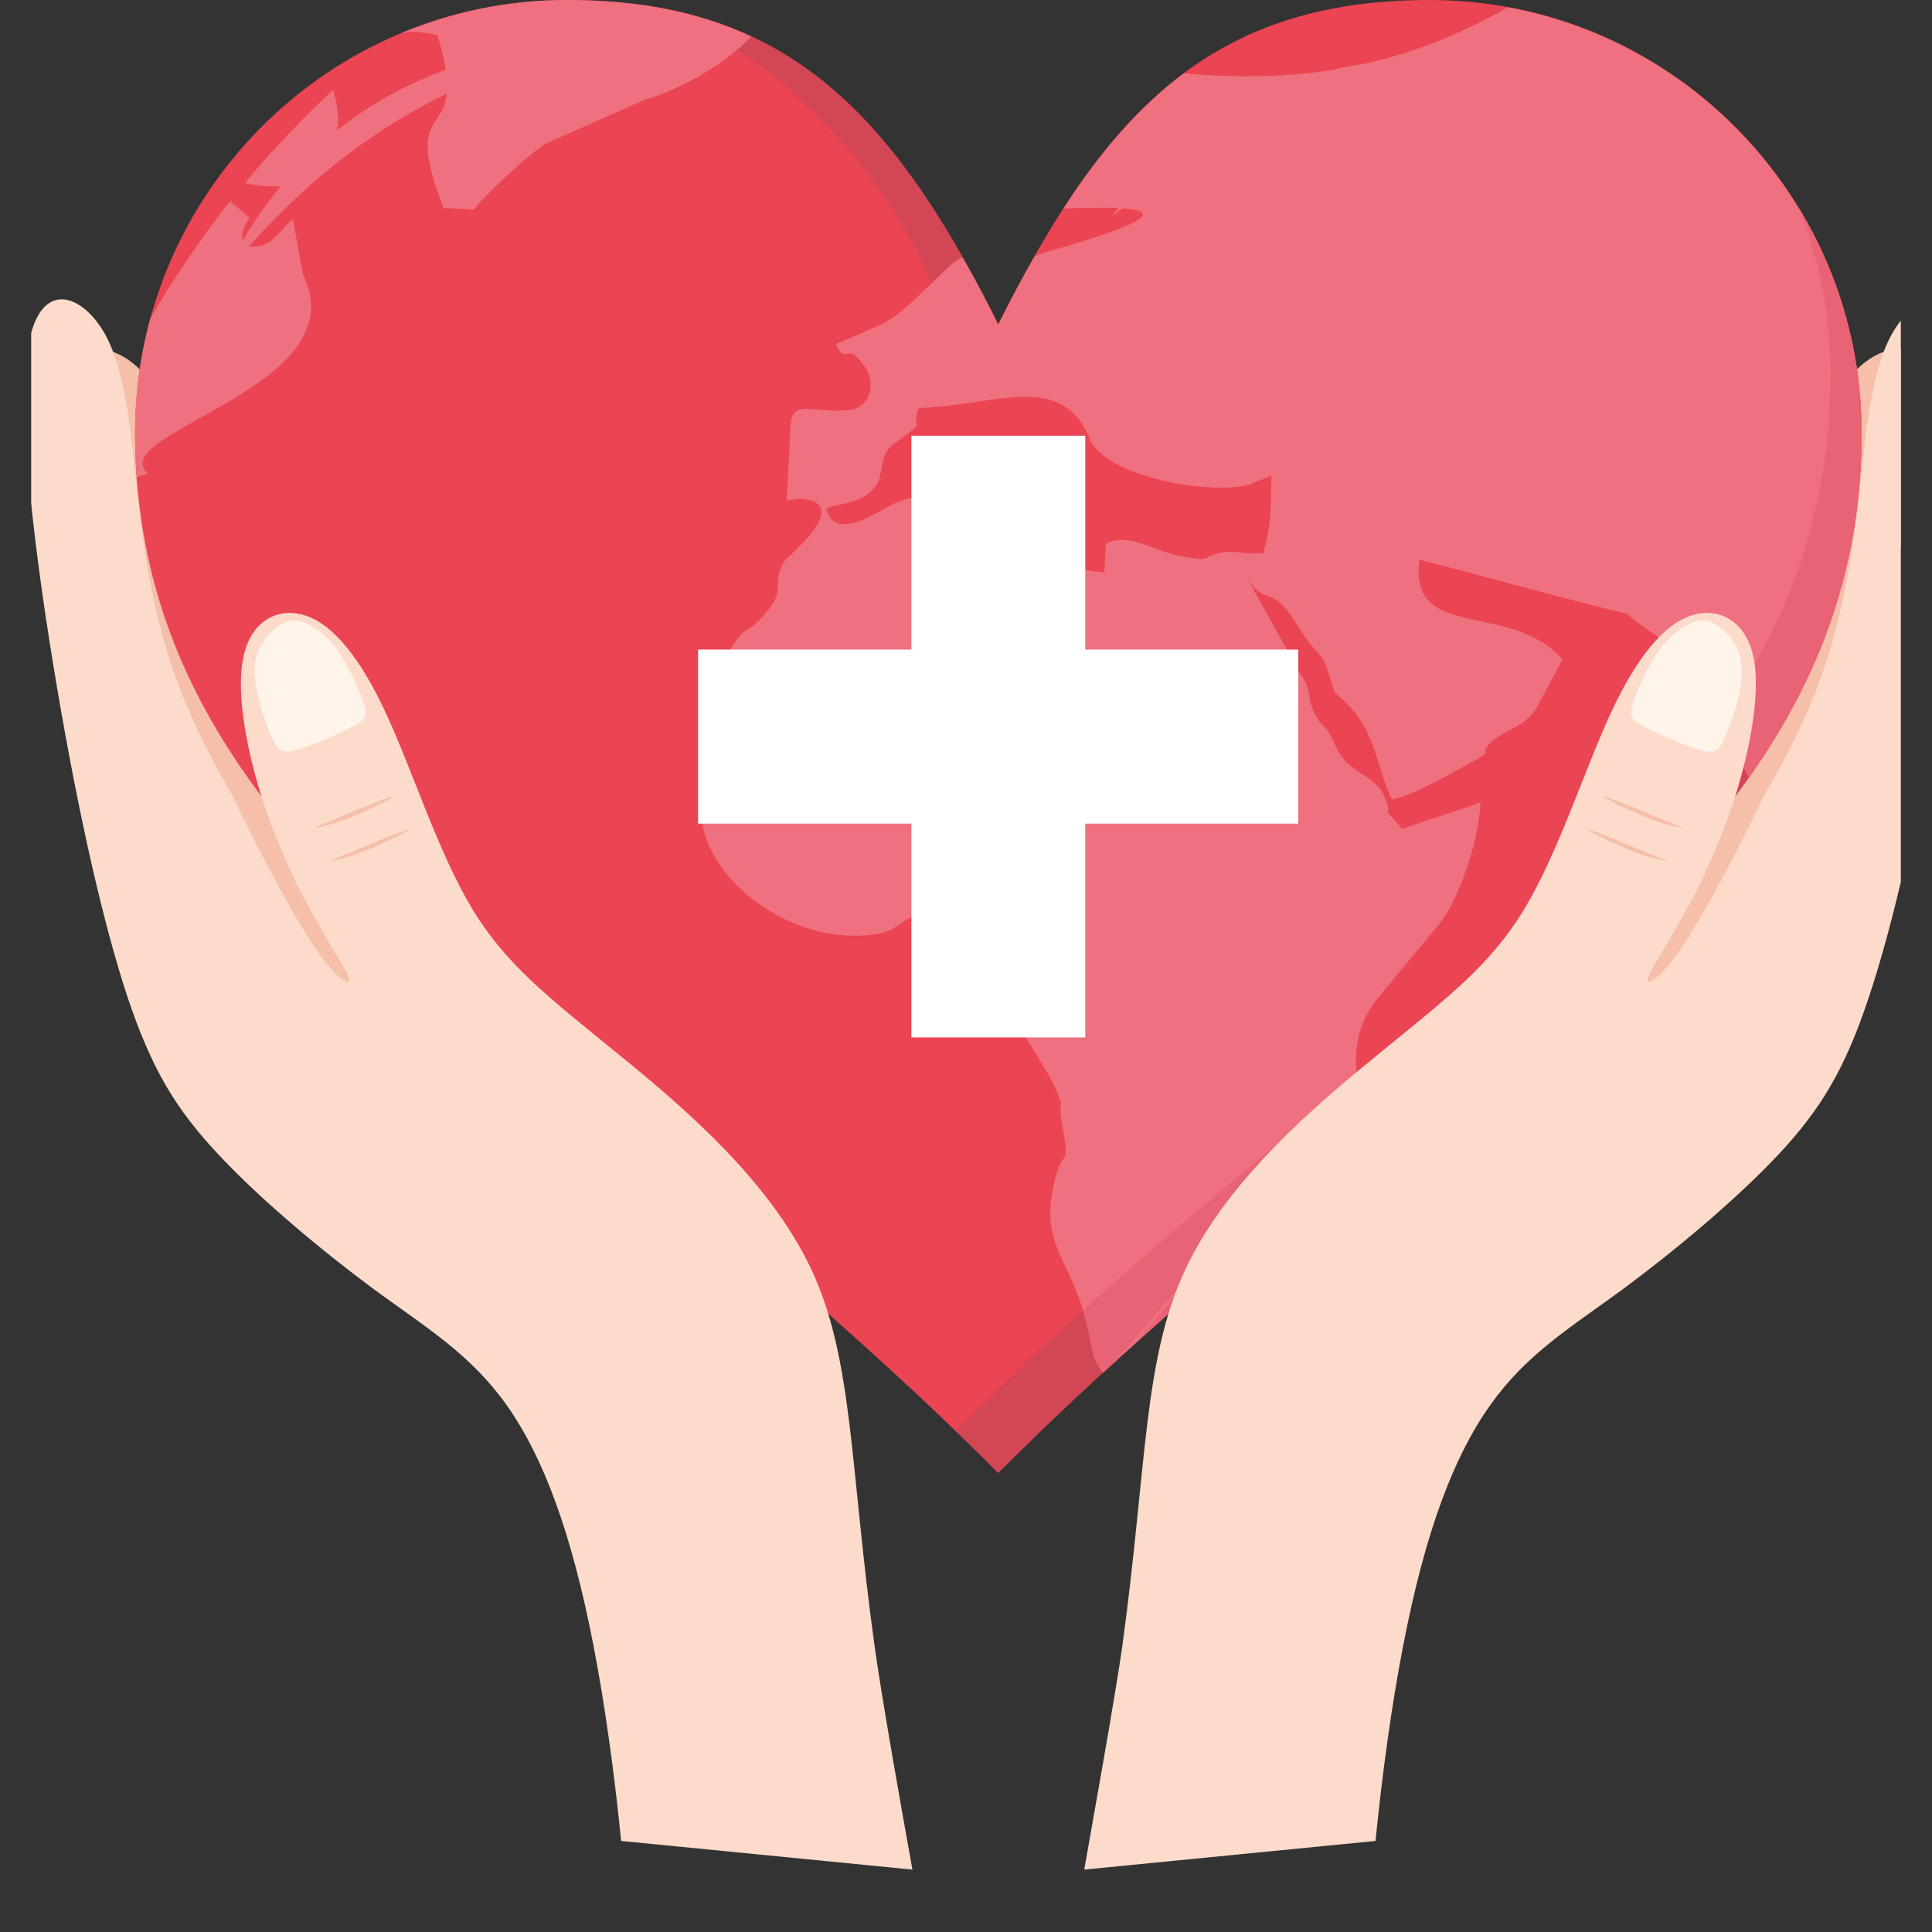 <svg xmlns="http://www.w3.org/2000/svg" xmlns:xlink="http://www.w3.org/1999/xlink" width="40" zoomAndPan="magnify" viewBox="0 0 30 30" height="40" preserveAspectRatio="xMidYMid meet" version="1.0"><rect x="0" y="0" width="30" height="30" fill="#333333" stroke="none"/><defs><g/><clipPath id="e23e78595a"><path d="M 0.484 5 L 6 5 L 6 16 L 0.484 16 Z M 0.484 5 " clip-rule="nonzero"/></clipPath><clipPath id="b7955a5a09"><path d="M 25 5 L 29.516 5 L 29.516 16 L 25 16 Z M 25 5 " clip-rule="nonzero"/></clipPath><clipPath id="ae4d1f8356"><path d="M 0.484 4 L 15 4 L 15 29.031 L 0.484 29.031 Z M 0.484 4 " clip-rule="nonzero"/></clipPath><clipPath id="1850fd684e"><path d="M 16 4 L 29.516 4 L 29.516 29.031 L 16 29.031 Z M 16 4 " clip-rule="nonzero"/></clipPath></defs><g clip-path="url(#e23e78595a)"><path fill="#f5bfa9" d="M 1.738 5.457 C 1.988 5.543 2.285 5.77 2.473 6.172 C 2.66 6.578 2.738 7.16 2.801 7.785 C 2.863 8.414 2.91 9.086 3.02 9.727 C 3.125 10.367 3.293 10.977 3.727 11.777 C 4.16 12.574 4.863 13.566 5.07 14.191 C 5.277 14.812 4.988 15.07 4.645 15.086 C 4.301 15.105 3.902 14.891 3.406 13.973 C 2.91 13.055 2.32 11.434 1.883 9.938 C 1.445 8.441 1.16 7.074 1.051 6.352 C 0.941 5.633 1.004 5.555 1.141 5.492 C 1.277 5.426 1.484 5.371 1.738 5.457 Z M 1.738 5.457 " fill-opacity="1" fill-rule="evenodd"/></g><g clip-path="url(#b7955a5a09)"><path fill="#f5bfa9" d="M 29.266 5.457 C 29.016 5.543 28.719 5.77 28.531 6.172 C 28.344 6.578 28.266 7.16 28.203 7.785 C 28.141 8.414 28.094 9.086 27.988 9.727 C 27.879 10.367 27.715 10.977 27.277 11.777 C 26.844 12.574 26.141 13.566 25.934 14.191 C 25.727 14.812 26.016 15.07 26.359 15.086 C 26.703 15.105 27.102 14.891 27.598 13.973 C 28.094 13.055 28.684 11.434 29.121 9.938 C 29.559 8.441 29.844 7.074 29.953 6.352 C 30.062 5.633 30 5.555 29.863 5.492 C 29.727 5.426 29.52 5.371 29.266 5.457 Z M 29.266 5.457 " fill-opacity="1" fill-rule="evenodd"/></g><path fill="#eb4452" d="M 15.5 5.039 C 17.176 1.68 18.852 0 22.203 0 C 25.902 0 28.906 3.012 28.906 6.719 C 28.906 13.434 22.203 16.156 15.5 22.871 C 8.801 16.156 2.098 13.434 2.098 6.719 C 2.098 3.012 5.102 0 8.801 0 C 12.152 0 13.828 1.68 15.5 5.039 Z M 15.5 5.039 " fill-opacity="1" fill-rule="nonzero"/><path fill="#d24656" d="M 28.426 5.797 C 28.426 12.641 21.66 15.449 14.836 22.215 C 15.059 22.43 15.277 22.648 15.5 22.871 C 22.203 16.156 28.906 13.434 28.906 6.719 C 28.906 5.441 28.551 4.246 27.934 3.23 C 28.25 4.023 28.426 4.891 28.426 5.797 Z M 28.426 5.797 " fill-opacity="1" fill-rule="evenodd"/><path fill="#d24656" d="M 14.82 5.875 C 14.824 6.156 14.895 6.164 14.992 5.98 C 15.074 5.832 15.227 5.547 15.488 5.012 C 14.016 2.07 12.543 0.426 9.93 0.07 C 12.66 0.855 14.797 4.07 14.82 5.875 Z M 14.82 5.875 " fill-opacity="1" fill-rule="evenodd"/><path fill="#ef707e" d="M 9.805 0.629 C 7.32 0.918 5.207 2.141 3.465 4.297 C 4.664 1.84 6.773 0.617 9.805 0.629 Z M 9.805 0.629 " fill-opacity="1" fill-rule="evenodd"/><path fill="#ef707e" d="M 24.234 1.141 C 21.746 0.891 19.422 1.633 17.258 3.367 C 18.953 1.223 21.277 0.48 24.234 1.141 Z M 24.234 1.141 " fill-opacity="1" fill-rule="evenodd"/><path fill="#ef707e" d="M 16.922 6.816 C 17.168 7.422 18.895 7.707 19.434 7.512 C 19.449 7.504 19.469 7.492 19.484 7.488 L 19.742 7.387 C 19.727 7.934 19.754 8.074 19.617 8.586 C 19.289 8.613 19.156 8.539 18.969 8.578 C 18.621 8.652 18.855 8.73 18.348 8.637 C 17.867 8.547 17.578 8.27 17.172 8.438 L 17.148 8.887 C 16.41 8.84 16.508 8.52 15.461 8.293 C 15.645 7.344 15.672 7.508 14.285 7.707 C 13.859 7.77 13.801 7.887 13.484 8.031 C 13.176 8.18 12.902 8.211 12.832 7.898 C 13.098 7.789 13.473 7.828 13.652 7.453 L 13.699 7.219 C 13.758 6.93 13.852 6.918 14.039 6.777 C 14.398 6.508 14.129 6.688 14.27 6.336 C 15.469 6.293 16.492 5.758 16.922 6.816 Z M 15.5 5.039 C 15.688 4.664 15.875 4.312 16.066 3.98 C 16.109 3.961 16.152 3.938 16.215 3.922 C 18.648 3.234 17.738 3.195 16.512 3.238 C 17.082 2.359 17.684 1.66 18.379 1.141 C 19.727 1.246 21.449 1.242 23.414 0.113 C 26.535 0.684 28.906 3.426 28.906 6.719 C 28.906 8.812 28.254 10.52 27.156 12.078 C 26.953 11.656 26.762 11.219 26.68 10.91 C 26.441 10.152 26.098 10.211 25.242 9.52 C 24.891 9.465 22.09 8.688 22.043 8.695 C 21.871 9.984 23.457 9.309 24.262 10.242 L 23.84 11.027 C 23.621 11.32 23.359 11.328 23.145 11.535 C 22.922 11.742 23.266 11.605 22.844 11.84 C 22.52 12.016 21.977 12.34 21.613 12.414 C 21.375 11.918 21.367 11.355 20.891 10.902 C 20.656 10.68 20.754 10.824 20.637 10.473 C 20.539 10.172 20.535 10.227 20.355 10.012 C 20.234 9.867 20.18 9.75 20.051 9.562 C 19.711 9.078 19.613 9.418 19.344 8.934 L 20.195 10.473 C 20.379 10.719 20.285 10.816 20.414 11.078 C 20.543 11.336 20.578 11.207 20.738 11.578 C 20.945 12.062 21.367 11.984 21.527 12.438 C 21.641 12.762 21.379 12.422 21.777 12.871 C 22.18 12.723 22.613 12.598 22.988 12.461 C 22.965 13.086 22.625 14.074 22.277 14.434 L 21.391 15.504 C 21.016 15.965 20.957 16.578 21.207 17.141 L 21.328 17.711 C 20 18.809 18.574 19.984 17.125 21.32 C 17.094 21.27 17.062 21.219 17.035 21.172 C 16.949 21.012 16.941 20.852 16.895 20.641 C 16.66 19.578 16.156 19.375 16.352 18.441 C 16.516 17.656 16.633 18.301 16.48 17.379 C 16.43 17.062 16.551 17.25 16.371 16.867 C 16.172 16.434 15.633 15.727 15.641 15.543 C 15.699 14.52 15.934 15.09 15.535 14.465 L 14.992 14.543 L 14.812 14.156 C 14.031 14.082 14.059 14.43 13.637 14.5 C 12.176 14.75 10.602 13.41 10.93 12.258 C 11.164 11.426 10.621 11.477 11.02 10.691 C 11.664 9.418 11.43 10.074 11.922 9.48 C 12.219 9.125 11.957 9.051 12.191 8.699 C 12.23 8.641 13.246 7.828 12.457 7.746 C 12.422 7.742 12.258 7.766 12.215 7.773 L 12.277 6.566 C 12.312 6.266 12.551 6.359 12.832 6.371 C 12.918 6.375 13.117 6.379 13.199 6.367 C 13.516 6.312 13.621 5.957 13.41 5.668 C 13.141 5.293 13.141 5.684 12.977 5.344 L 13.551 5.098 C 13.844 4.98 14.023 4.82 14.262 4.594 C 14.723 4.156 14.828 4.027 14.949 4 C 15.137 4.328 15.32 4.672 15.5 5.039 Z M 2.121 7.41 C 2.105 7.184 2.098 6.953 2.098 6.719 C 2.098 6.102 2.18 5.508 2.336 4.938 C 2.707 4.305 3.121 3.695 3.574 3.121 L 3.875 3.383 C 3.703 3.613 3.695 3.906 4.066 3.809 C 4.27 3.754 4.398 3.523 4.547 3.398 L 4.707 4.273 C 5.574 6.016 1.594 6.723 2.297 7.355 C 2.234 7.371 2.176 7.391 2.121 7.41 Z M 6.238 0.512 C 7.027 0.184 7.891 0 8.801 0 C 9.922 0 10.855 0.188 11.664 0.566 C 11.254 1.012 10.535 1.398 10.02 1.547 L 8.5 2.219 C 8.285 2.312 7.438 3.121 7.363 3.254 L 6.887 3.23 C 6.152 1.352 7.344 2.363 6.793 0.547 C 6.555 0.492 6.379 0.484 6.238 0.512 Z M 3.801 2.844 C 4.223 2.336 4.68 1.852 5.168 1.398 C 5.309 1.727 5.457 3.188 3.801 2.844 Z M 3.801 2.844 " fill-opacity="1" fill-rule="evenodd"/><path fill="#e86374" d="M 28.426 5.797 C 28.426 7.871 27.801 9.574 26.746 11.129 C 26.848 11.41 26.996 11.75 27.156 12.078 C 27.203 12.008 27.254 11.938 27.301 11.867 L 27.32 11.836 C 27.367 11.766 27.414 11.699 27.457 11.629 L 27.477 11.598 C 27.52 11.527 27.562 11.457 27.605 11.391 L 27.621 11.359 C 27.664 11.289 27.707 11.219 27.746 11.145 L 27.762 11.117 C 27.801 11.047 27.84 10.973 27.879 10.898 L 27.891 10.879 C 27.934 10.801 27.973 10.723 28.012 10.645 L 28.02 10.625 C 28.059 10.547 28.094 10.473 28.129 10.395 L 28.137 10.371 C 28.172 10.293 28.207 10.219 28.238 10.141 L 28.25 10.117 C 28.281 10.039 28.312 9.957 28.34 9.879 L 28.348 9.859 C 28.379 9.777 28.41 9.695 28.438 9.613 L 28.441 9.598 C 28.469 9.516 28.5 9.43 28.527 9.34 L 28.527 9.328 C 28.555 9.242 28.578 9.16 28.602 9.074 L 28.609 9.059 C 28.629 8.969 28.652 8.887 28.672 8.797 L 28.676 8.781 C 28.695 8.695 28.715 8.605 28.734 8.516 L 28.734 8.504 C 28.754 8.41 28.77 8.32 28.785 8.223 C 28.801 8.129 28.816 8.031 28.828 7.934 L 28.832 7.93 C 28.84 7.832 28.852 7.738 28.863 7.641 L 28.863 7.633 C 28.871 7.535 28.879 7.441 28.887 7.344 L 28.887 7.332 C 28.895 7.234 28.898 7.133 28.902 7.035 L 28.902 7.027 C 28.902 6.926 28.906 6.82 28.906 6.719 L 28.906 6.715 C 28.906 6.668 28.906 6.621 28.902 6.574 L 28.902 6.555 C 28.902 6.508 28.902 6.461 28.898 6.414 L 28.898 6.402 C 28.895 6.359 28.895 6.312 28.891 6.266 L 28.891 6.254 C 28.887 6.207 28.883 6.16 28.879 6.113 L 28.879 6.098 C 28.875 6.055 28.871 6.008 28.863 5.965 L 28.863 5.953 C 28.859 5.906 28.852 5.863 28.848 5.816 L 28.844 5.801 C 28.84 5.754 28.832 5.707 28.824 5.66 L 28.82 5.656 C 28.816 5.609 28.809 5.566 28.797 5.52 L 28.797 5.508 C 28.789 5.461 28.781 5.414 28.77 5.371 L 28.77 5.359 C 28.758 5.316 28.75 5.27 28.742 5.227 L 28.738 5.219 C 28.727 5.172 28.715 5.125 28.707 5.082 L 28.703 5.07 C 28.691 5.027 28.68 4.98 28.668 4.934 C 28.652 4.887 28.641 4.844 28.629 4.797 L 28.625 4.789 C 28.609 4.742 28.598 4.699 28.586 4.652 L 28.582 4.652 C 28.57 4.605 28.551 4.562 28.539 4.52 L 28.535 4.512 C 28.52 4.469 28.504 4.422 28.488 4.379 L 28.488 4.371 C 28.469 4.328 28.453 4.285 28.438 4.242 L 28.434 4.238 C 28.418 4.195 28.398 4.152 28.383 4.109 L 28.379 4.105 C 28.34 4.016 28.305 3.93 28.262 3.844 L 28.262 3.84 C 28.219 3.754 28.176 3.668 28.133 3.582 C 28.109 3.539 28.086 3.5 28.062 3.457 C 28.02 3.383 27.98 3.305 27.934 3.234 C 28.25 4.023 28.426 4.891 28.426 5.797 Z M 21.082 16.73 C 19.742 17.84 18.297 19.016 16.816 20.348 C 16.844 20.438 16.871 20.535 16.895 20.641 C 16.941 20.852 16.949 21.012 17.035 21.172 C 17.062 21.219 17.094 21.27 17.125 21.32 L 17.125 21.316 C 17.191 21.254 17.262 21.195 17.328 21.133 C 17.367 21.098 17.406 21.062 17.445 21.027 C 17.406 21.062 17.367 21.098 17.328 21.133 Z M 17.625 20.863 C 17.672 20.82 17.715 20.781 17.762 20.738 C 17.82 20.688 17.879 20.633 17.941 20.582 C 17.984 20.543 18.023 20.508 18.066 20.469 C 18.125 20.418 18.184 20.367 18.242 20.316 C 18.289 20.273 18.336 20.234 18.379 20.191 C 18.438 20.141 18.496 20.09 18.555 20.039 C 18.598 20.004 18.637 19.969 18.676 19.934 C 18.742 19.883 18.801 19.828 18.863 19.773 C 18.906 19.738 18.945 19.703 18.988 19.668 C 19.047 19.617 19.109 19.562 19.168 19.512 C 19.211 19.48 19.25 19.445 19.289 19.414 C 19.352 19.359 19.414 19.305 19.48 19.25 L 19.59 19.156 C 19.652 19.102 19.719 19.047 19.781 18.996 L 19.879 18.914 C 19.949 18.855 20.02 18.797 20.09 18.738 L 20.164 18.676 C 20.242 18.613 20.316 18.551 20.391 18.488 L 20.457 18.434 C 20.535 18.367 20.617 18.301 20.695 18.234 L 20.746 18.191 C 20.836 18.117 20.922 18.047 21.008 17.977 L 21.016 17.969 L 21.203 17.812 L 21.27 17.762 L 21.297 17.738 L 21.328 17.711 L 21.207 17.141 C 21.148 17.008 21.105 16.867 21.082 16.73 Z M 17.625 20.863 C 17.566 20.914 17.504 20.973 17.445 21.027 Z M 17.625 20.863 " fill-opacity="1" fill-rule="evenodd"/><g clip-path="url(#ae4d1f8356)"><path fill="#fddbca" d="M 13.582 25.57 C 13.191 22.75 13.254 21.105 12.594 19.703 C 11.934 18.301 10.555 17.141 9.531 16.312 C 8.512 15.48 7.852 14.977 7.324 14.098 C 6.797 13.215 6.402 11.957 5.996 11.082 C 5.59 10.203 5.168 9.699 4.746 9.559 C 4.32 9.418 3.891 9.637 3.777 10.215 C 3.656 10.797 3.852 11.742 4.098 12.484 C 4.344 13.23 4.645 13.773 4.68 13.898 C 4.715 14.027 4.488 13.734 4.105 13.152 C 3.727 12.57 3.191 11.699 2.832 10.793 C 2.473 9.887 2.285 8.945 2.164 7.938 C 2.047 6.926 1.988 5.852 1.637 5.199 C 1.277 4.551 0.621 4.324 0.441 5.363 C 0.258 6.402 0.551 8.703 0.887 10.684 C 1.223 12.66 1.598 14.32 1.973 15.461 C 2.352 16.598 2.727 17.219 3.391 17.926 C 4.051 18.633 5.004 19.426 5.816 20.027 C 6.633 20.625 7.309 21.031 7.871 21.824 C 8.43 22.613 8.875 23.789 9.215 25.551 C 9.395 26.473 9.543 27.562 9.645 28.586 L 14.168 29.031 C 14.008 28.145 13.688 26.344 13.582 25.57 Z M 13.582 25.57 " fill-opacity="1" fill-rule="evenodd"/></g><path fill="#fff4e9" d="M 3.957 10.348 C 3.984 10.008 4.195 9.805 4.352 9.703 C 4.508 9.605 4.613 9.617 4.758 9.684 C 4.902 9.746 5.082 9.867 5.25 10.109 C 5.422 10.352 5.582 10.715 5.648 10.922 C 5.711 11.125 5.68 11.176 5.461 11.289 C 5.242 11.402 4.832 11.582 4.602 11.645 C 4.367 11.711 4.312 11.664 4.203 11.41 C 4.094 11.152 3.934 10.684 3.957 10.348 Z M 3.957 10.348 " fill-opacity="1" fill-rule="evenodd"/><path fill="#f5bfa9" d="M 5.098 12.762 C 5.312 12.672 5.719 12.5 5.926 12.422 C 6.137 12.344 6.148 12.355 6.012 12.43 C 5.871 12.504 5.586 12.641 5.363 12.723 C 5.145 12.805 4.992 12.84 4.926 12.848 C 4.859 12.859 4.883 12.852 5.098 12.762 Z M 5.098 12.762 " fill-opacity="1" fill-rule="evenodd"/><path fill="#f5bfa9" d="M 3.609 12.355 C 3.918 13.008 4.367 13.867 4.688 14.398 C 5.07 15.027 5.273 15.191 5.363 15.234 C 5.457 15.277 5.438 15.195 5.309 14.969 C 5.18 14.746 4.941 14.375 4.617 13.742 L 4.613 13.734 C 4.648 13.812 4.672 13.871 4.68 13.898 C 4.715 14.027 4.488 13.734 4.105 13.152 C 3.957 12.926 3.785 12.656 3.609 12.355 Z M 3.609 12.355 " fill-opacity="1" fill-rule="evenodd"/><path fill="#f5bfa9" d="M 5.344 13.277 C 5.559 13.188 5.961 13.016 6.172 12.938 C 6.379 12.855 6.391 12.867 6.254 12.941 C 6.117 13.016 5.828 13.152 5.609 13.238 C 5.387 13.32 5.234 13.352 5.172 13.363 C 5.105 13.375 5.129 13.367 5.344 13.277 Z M 5.344 13.277 " fill-opacity="1" fill-rule="evenodd"/><g clip-path="url(#1850fd684e)"><path fill="#fddbca" d="M 17.426 25.57 C 17.812 22.75 17.75 21.105 18.41 19.703 C 19.07 18.301 20.453 17.141 21.473 16.312 C 22.492 15.48 23.152 14.977 23.68 14.098 C 24.207 13.215 24.602 11.957 25.008 11.082 C 25.414 10.203 25.836 9.699 26.258 9.559 C 26.684 9.418 27.113 9.637 27.23 10.215 C 27.348 10.797 27.152 11.742 26.906 12.484 C 26.656 13.23 26.359 13.773 26.324 13.898 C 26.289 14.027 26.516 13.734 26.898 13.152 C 27.277 12.57 27.812 11.699 28.172 10.793 C 28.531 9.887 28.719 8.945 28.84 7.938 C 28.961 6.926 29.012 5.852 29.371 5.199 C 29.727 4.551 30.379 4.324 30.562 5.363 C 30.742 6.402 30.449 8.703 30.117 10.684 C 29.781 12.66 29.406 14.32 29.027 15.461 C 28.652 16.598 28.277 17.219 27.617 17.926 C 26.953 18.633 26 19.426 25.188 20.027 C 24.371 20.625 23.695 21.031 23.137 21.824 C 22.574 22.613 22.129 23.789 21.789 25.551 C 21.609 26.473 21.461 27.562 21.359 28.586 L 16.836 29.031 C 16.992 28.145 17.316 26.344 17.426 25.57 Z M 17.426 25.57 " fill-opacity="1" fill-rule="evenodd"/></g><path fill="#fff4e9" d="M 27.043 10.348 C 27.02 10.008 26.809 9.805 26.652 9.703 C 26.492 9.605 26.387 9.617 26.246 9.684 C 26.102 9.746 25.922 9.867 25.754 10.109 C 25.582 10.352 25.422 10.715 25.359 10.922 C 25.293 11.125 25.324 11.176 25.543 11.289 C 25.762 11.402 26.172 11.582 26.402 11.645 C 26.637 11.711 26.695 11.664 26.801 11.41 C 26.91 11.152 27.07 10.684 27.043 10.348 Z M 27.043 10.348 " fill-opacity="1" fill-rule="evenodd"/><path fill="#f5bfa9" d="M 25.906 12.762 C 25.691 12.672 25.285 12.5 25.078 12.422 C 24.867 12.344 24.855 12.355 24.992 12.43 C 25.133 12.504 25.418 12.641 25.641 12.723 C 25.859 12.805 26.012 12.84 26.078 12.848 C 26.145 12.859 26.121 12.852 25.906 12.762 Z M 25.906 12.762 " fill-opacity="1" fill-rule="evenodd"/><path fill="#f5bfa9" d="M 27.395 12.355 C 27.082 13.008 26.637 13.867 26.312 14.398 C 25.934 15.027 25.73 15.191 25.641 15.234 C 25.547 15.277 25.566 15.195 25.695 14.969 C 25.824 14.746 26.066 14.375 26.387 13.742 L 26.391 13.734 C 26.355 13.812 26.332 13.871 26.324 13.898 C 26.289 14.027 26.516 13.734 26.898 13.152 C 27.047 12.926 27.219 12.656 27.395 12.355 Z M 27.395 12.355 " fill-opacity="1" fill-rule="evenodd"/><path fill="#f5bfa9" d="M 25.664 13.277 C 25.449 13.188 25.043 13.016 24.832 12.938 C 24.625 12.855 24.613 12.867 24.75 12.941 C 24.887 13.016 25.176 13.152 25.395 13.238 C 25.613 13.32 25.77 13.352 25.836 13.363 C 25.898 13.375 25.879 13.367 25.664 13.277 Z M 25.664 13.277 " fill-opacity="1" fill-rule="evenodd"/><path fill="#ffffff" d="M 14.152 6.766 L 16.852 6.766 L 16.852 16.109 L 14.152 16.109 Z M 14.152 6.766 " fill-opacity="1" fill-rule="evenodd"/><path fill="#ffffff" d="M 10.84 10.086 L 20.16 10.086 L 20.16 12.789 L 10.84 12.789 Z M 10.84 10.086 " fill-opacity="1" fill-rule="evenodd"/><g fill="#ffffff" fill-opacity="1"><g transform="translate(14.46, 14.879)"><g><path d="M 0.797 0 L 0.766 -0.141 C 0.711 -0.078 0.66 -0.035 0.609 -0.016 C 0.555 0.004 0.492 0.016 0.422 0.016 C 0.316 0.016 0.234 -0.008 0.172 -0.062 C 0.117 -0.113 0.094 -0.188 0.094 -0.281 C 0.094 -0.488 0.258 -0.598 0.594 -0.609 L 0.766 -0.625 L 0.766 -0.688 C 0.766 -0.77 0.742 -0.828 0.703 -0.859 C 0.672 -0.898 0.617 -0.922 0.547 -0.922 C 0.461 -0.922 0.363 -0.895 0.25 -0.844 L 0.203 -0.969 C 0.254 -0.988 0.312 -1.004 0.375 -1.016 C 0.438 -1.035 0.5 -1.047 0.562 -1.047 C 0.676 -1.047 0.766 -1.02 0.828 -0.969 C 0.891 -0.914 0.922 -0.828 0.922 -0.703 L 0.922 0 Z M 0.453 -0.109 C 0.547 -0.109 0.617 -0.133 0.672 -0.188 C 0.734 -0.238 0.766 -0.316 0.766 -0.422 L 0.766 -0.516 L 0.609 -0.5 C 0.484 -0.5 0.391 -0.477 0.328 -0.438 C 0.273 -0.406 0.25 -0.352 0.25 -0.281 C 0.25 -0.227 0.266 -0.188 0.297 -0.156 C 0.336 -0.125 0.391 -0.109 0.453 -0.109 Z M 0.453 -0.109 "/></g></g></g></svg>